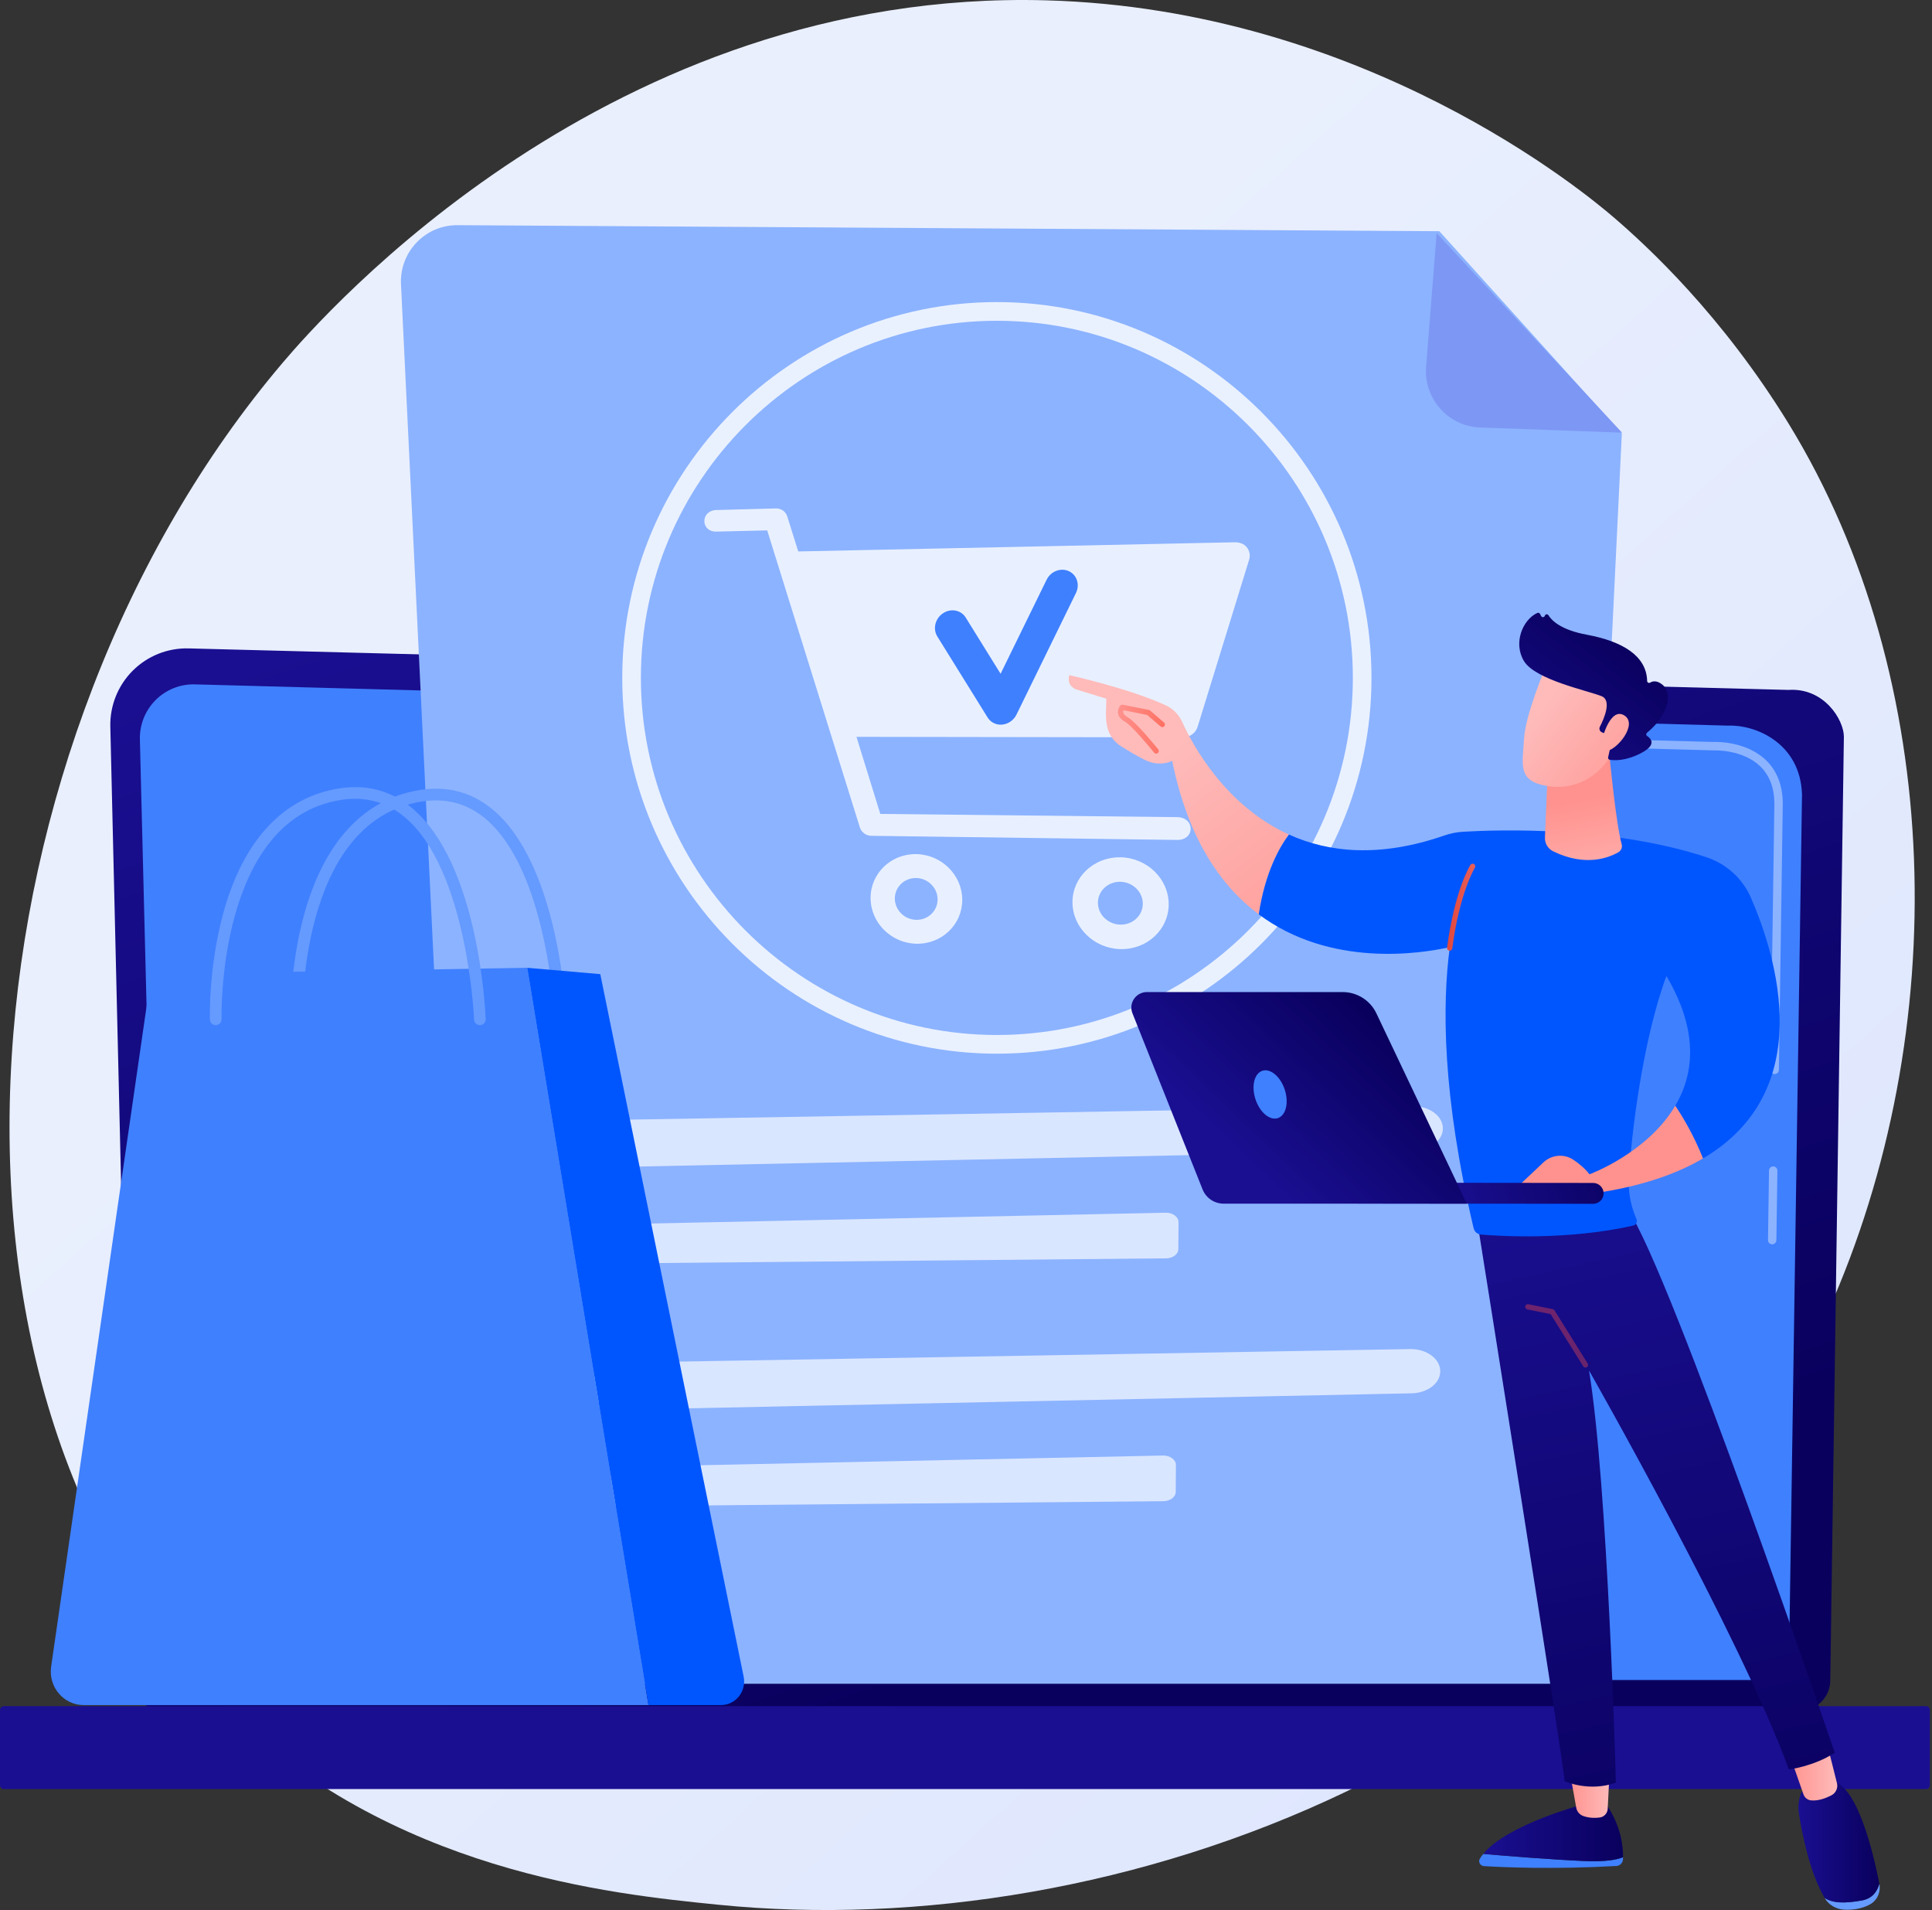 <svg width="259" height="256" viewBox="0 0 259 256" fill="none" xmlns="http://www.w3.org/2000/svg">
<rect x="0" y="0" width="259" height="256" fill="#333333" stroke="none"/>
<path d="M245.05 175.787C218.179 235.855 149.581 260.655 96.265 255.287C81.707 253.822 52.417 250.872 29.893 228.748C-13.364 186.261 -5.07 99.18 37.929 48.58C43.466 42.063 81.77 -1.574 140.246 0.044C183.059 1.229 212.692 26.016 216.294 29.102C220.844 33.002 230.868 42.253 239.794 56.807C260.768 91.005 261.84 138.251 245.049 175.787H245.05Z" fill="url(#paint0_linear_1_2024)"/>
<path d="M17.802 225.223C17.802 227.459 19.628 229.289 21.861 229.289H241.303C243.535 229.289 245.362 227.459 245.362 225.223L247.187 98.743C247.187 96.507 244.56 92.141 239.746 92.469L25.283 86.904C22.483 86.832 19.775 87.912 17.791 89.894C15.809 91.877 14.723 94.588 14.79 97.393L17.803 225.223H17.802Z" fill="url(#paint1_linear_1_2024)"/>
<path d="M21.809 221.321C21.809 223.438 23.536 225.172 25.648 225.172H236.011C238.123 225.172 239.851 223.439 239.851 221.321L241.574 106.501C241.371 99.592 235.331 97.108 231.67 97.255L26.126 91.725C24.159 91.671 22.256 92.432 20.863 93.826C19.47 95.22 18.704 97.127 18.753 99.101L21.81 221.321L21.809 221.321Z" fill="#3F80FF"/>
<path d="M237.577 166.774H237.569C237.258 166.77 237.01 166.514 237.014 166.201L237.15 156.889C237.155 156.58 237.406 156.333 237.713 156.333H237.721C238.032 156.338 238.28 156.594 238.275 156.907L238.139 166.219C238.135 166.528 237.884 166.774 237.577 166.774Z" fill="#8CB3FF"/>
<path d="M237.911 143.955H237.903C237.592 143.951 237.344 143.694 237.349 143.382L237.871 107.717C237.861 105.599 237.22 103.908 235.965 102.702C233.622 100.451 229.904 100.566 229.747 100.573L164.051 98.806C163.74 98.798 163.495 98.538 163.504 98.227C163.512 97.915 163.751 97.65 164.082 97.679L229.739 99.446C230.147 99.422 234.107 99.353 236.744 101.887C238.227 103.312 238.985 105.276 238.996 107.724L238.474 143.399C238.469 143.708 238.219 143.955 237.911 143.955Z" fill="#8CB3FF"/>
<path d="M0.515 239.788L258.199 239.788C258.483 239.788 258.714 239.557 258.714 239.272V229.192C258.714 228.906 258.483 228.675 258.199 228.675L0.515 228.675C0.231 228.675 0 228.906 0 229.192V239.272C0 239.557 0.231 239.788 0.515 239.788Z" fill="url(#paint2_linear_1_2024)"/>
<path d="M192.955 30.988L61.328 30.18C57.003 30.153 53.542 33.777 53.757 38.11L62.812 225.674H209.288L217.421 58.096L192.955 30.988Z" fill="#8CB3FF"/>
<path d="M198.429 57.295C194.141 57.144 190.844 53.438 191.182 49.148L192.594 31.238L217.448 57.989L198.429 57.295Z" fill="#7D97F4"/>
<path d="M83.398 150.08C101.644 149.784 171.688 148.572 189.376 148.265C191.606 148.227 193.441 149.582 193.429 151.258C193.418 152.852 191.728 154.15 189.605 154.193L83.693 156.393C81.653 156.435 79.899 155.304 79.647 153.783L79.584 153.398C79.296 151.659 81.065 150.118 83.398 150.08Z" fill="#D9E6FF"/>
<path d="M82.12 168.703C82.427 169.095 82.991 169.334 83.595 169.328L156.315 168.658C157.228 168.65 157.962 168.095 157.967 167.409L157.993 163.812C157.998 163.097 157.211 162.519 156.259 162.539L85.561 164.021C82.413 164.087 80.521 166.66 82.12 168.703Z" fill="#D9E6FF"/>
<path d="M83.046 182.629C101.293 182.333 171.337 181.121 189.024 180.815C191.255 180.776 193.09 182.131 193.078 183.807C193.067 185.402 191.377 186.699 189.254 186.743L83.342 188.943C81.302 188.985 79.548 187.854 79.296 186.332L79.232 185.947C78.944 184.208 80.714 182.668 83.046 182.629Z" fill="#D9E6FF"/>
<path d="M81.769 201.248C82.076 201.641 82.64 201.879 83.244 201.874L155.964 201.204C156.877 201.195 157.611 200.64 157.616 199.955L157.642 196.357C157.647 195.642 156.86 195.064 155.908 195.084L85.211 196.566C82.062 196.632 80.17 199.206 81.769 201.248Z" fill="#D9E6FF"/>
<g opacity="0.8">
<path d="M167.132 73.341C166.746 72.865 166.141 72.667 165.498 72.681L107.011 73.911L105.534 69.205C105.328 68.549 104.713 68.129 104.018 68.148L95.988 68.359C95.127 68.382 94.429 68.983 94.429 69.844C94.429 70.705 95.127 71.271 95.988 71.251L102.851 71.088L115.267 110.883C115.476 111.553 116.103 112.013 116.814 112.023L157.866 112.576C158.83 112.589 159.612 111.983 159.612 111.07C159.612 110.156 158.83 109.531 157.866 109.52L118.012 109.089L114.814 98.757L158.609 98.824C159.506 98.826 160.296 98.237 160.547 97.42L167.46 75.005C167.64 74.42 167.518 73.818 167.131 73.342L167.132 73.341Z" fill="white"/>
<path d="M122.82 114.477C119.442 114.424 116.709 117.061 116.709 120.354C116.709 123.648 119.442 126.399 122.82 126.487C126.218 126.577 128.998 123.941 128.998 120.611C128.998 117.281 126.218 114.529 122.82 114.476V114.477ZM122.82 123.286C121.241 123.248 119.96 121.964 119.96 120.423C119.96 118.881 121.241 117.651 122.82 117.68C124.403 117.709 125.694 118.994 125.694 120.543C125.694 122.092 124.402 123.322 122.82 123.285V123.286Z" fill="white"/>
<path d="M150.186 114.903C146.641 114.849 143.773 117.548 143.773 120.921C143.773 124.295 146.641 127.115 150.186 127.208C153.753 127.302 156.671 124.603 156.671 121.191C156.671 117.779 153.753 114.958 150.186 114.903V114.903ZM150.186 123.927C148.529 123.888 147.184 122.572 147.184 120.993C147.184 119.415 148.529 118.155 150.186 118.185C151.848 118.216 153.203 119.532 153.203 121.12C153.203 122.708 151.848 123.967 150.186 123.927Z" fill="white"/>
</g>
<path opacity="0.81" d="M133.638 141.225C105.947 141.225 83.418 118.629 83.418 90.856C83.418 63.083 105.947 40.487 133.638 40.487C161.329 40.487 183.858 63.083 183.858 90.856C183.858 118.629 161.329 141.225 133.638 141.225ZM133.638 42.993C107.324 42.993 85.916 64.464 85.916 90.856C85.916 117.248 107.324 138.719 133.638 138.719C159.952 138.719 181.36 117.248 181.36 90.856C181.36 64.464 159.952 42.993 133.638 42.993Z" fill="white"/>
<path d="M134.296 97.124C133.521 97.175 132.799 96.813 132.398 96.166L125.657 85.309C125.025 84.292 125.365 82.898 126.417 82.197C127.468 81.496 128.831 81.752 129.462 82.769L134.137 90.306L140.306 77.705C140.859 76.574 142.189 76.056 143.275 76.546C144.361 77.036 144.794 78.35 144.241 79.48L136.269 95.776C135.904 96.522 135.178 97.036 134.374 97.116C134.348 97.119 134.322 97.121 134.296 97.123V97.124Z" fill="#3F80FF"/>
<path d="M39.751 137.615C39.331 137.615 38.983 137.28 38.971 136.856C38.962 136.571 38.782 129.801 40.769 122.571C43.446 112.833 48.815 107.062 56.294 105.881C59.959 105.302 63.225 106.17 66.002 108.46C75.051 115.925 75.912 135.952 75.944 136.802C75.96 137.234 75.624 137.598 75.194 137.614C74.76 137.625 74.4 137.294 74.383 136.862C74.375 136.661 73.516 116.686 65.008 109.669C62.592 107.677 59.743 106.923 56.538 107.429C39.912 110.054 40.525 136.541 40.533 136.809C40.546 137.241 40.208 137.603 39.776 137.615C39.768 137.615 39.76 137.615 39.752 137.615H39.751Z" fill="#659AFF"/>
<path d="M6.856 223.374L20.275 130.564L70.685 129.713L86.932 228.532H11.221C8.528 228.532 6.463 226.092 6.856 223.374Z" fill="#3F80FF"/>
<path d="M80.474 130.564L70.684 129.713L86.931 228.532H96.65C98.621 228.532 100.093 226.684 99.692 224.717L80.474 130.564Z" fill="#0056FE"/>
<path d="M64.331 137.402C63.914 137.402 63.567 137.072 63.551 136.649C63.542 136.448 62.684 116.473 54.176 109.456C51.76 107.464 48.911 106.71 45.705 107.216C29.093 109.84 29.692 136.328 29.7 136.596C29.712 137.029 29.373 137.39 28.943 137.402C28.507 137.421 28.152 137.076 28.139 136.644C28.131 136.359 27.95 129.589 29.938 122.359C32.614 112.621 37.983 106.85 45.463 105.669C49.129 105.09 52.394 105.957 55.17 108.248C64.219 115.713 65.08 135.74 65.112 136.59C65.129 137.022 64.792 137.386 64.362 137.402C64.352 137.402 64.342 137.402 64.332 137.402H64.331Z" fill="#659AFF"/>
<path d="M198.841 248.481C202.144 248.767 207.877 249.232 212.397 249.432C215.113 249.552 216.678 249.285 217.578 248.923C217.576 249.025 217.574 249.122 217.57 249.21C217.549 249.688 217.163 250.069 216.682 250.096C208.142 250.574 201.351 250.261 198.933 250.114C198.433 250.084 198.135 249.539 198.39 249.111C198.518 248.897 198.673 248.688 198.841 248.481Z" fill="#3F80FF"/>
<path d="M212.397 249.432C207.877 249.233 202.145 248.768 198.841 248.482C202.089 244.485 212.397 241.792 212.397 241.792H215.308C217.311 244.686 217.601 247.443 217.579 248.924C216.679 249.286 215.114 249.552 212.398 249.432H212.397Z" fill="url(#paint3_linear_1_2024)"/>
<path d="M215.798 237.027L215.525 242.434C215.496 243.019 215.059 243.512 214.474 243.595C213.893 243.678 213.113 243.689 212.287 243.413C211.78 243.243 211.402 242.814 211.308 242.29L210.367 237.027H215.798Z" fill="url(#paint4_linear_1_2024)"/>
<path d="M249.587 254.719C251.019 254.461 251.667 253.496 251.939 252.465C251.94 252.474 251.942 252.483 251.944 252.492C252.155 253.58 251.666 254.707 250.69 255.243C249.509 255.891 248.218 256.002 247.217 255.948C246.142 255.891 245.155 255.314 244.612 254.391L244.604 254.377C245.683 255.069 247.198 255.151 249.587 254.719Z" fill="#659AFF"/>
<path d="M242.833 238.692H245.234C248.891 238.595 251.187 248.593 251.939 252.464C251.667 253.496 251.019 254.46 249.587 254.719C247.197 255.151 245.683 255.069 244.604 254.377C242.629 251.007 241.649 246.072 241.178 243.191C240.643 239.915 242.834 238.691 242.834 238.691L242.833 238.692Z" fill="url(#paint5_linear_1_2024)"/>
<path d="M244.926 233.674L246.259 238.992C246.422 239.644 246.111 240.319 245.51 240.628C244.765 241.012 243.714 241.415 242.749 241.298C242.295 241.243 241.919 240.922 241.768 240.494L239.811 234.899L244.925 233.674H244.926Z" fill="url(#paint6_linear_1_2024)"/>
<path d="M198.028 163.631C198.028 163.631 209.942 238.323 209.746 238.733C209.746 238.733 213.037 240.234 216.624 238.924C216.624 238.924 215.546 198.997 213.022 183.687C213.022 183.687 233.355 219.374 239.812 237.157C239.812 237.157 243.179 236.754 245.967 234.914C245.967 234.914 224.074 170.678 218.234 162.123L198.029 163.631H198.028Z" fill="url(#paint7_linear_1_2024)"/>
<path d="M212.546 183.298C212.61 183.298 212.675 183.281 212.732 183.244C212.897 183.141 212.946 182.923 212.844 182.758L208.392 175.625C208.341 175.543 208.258 175.486 208.163 175.466L204.887 174.805C204.695 174.768 204.51 174.891 204.472 175.081C204.434 175.273 204.558 175.459 204.747 175.497L207.875 176.128L212.247 183.132C212.314 183.239 212.429 183.297 212.546 183.297V183.298Z" fill="url(#paint8_linear_1_2024)"/>
<path d="M143.357 90.491C143.357 90.491 151.396 92.269 156.286 94.534C157.256 94.984 158.031 95.77 158.472 96.739C159.935 99.952 164.31 108.009 172.795 111.853C171.574 113.48 169.606 116.864 168.749 122.55C163.652 118.746 159.253 112.393 157.141 101.974C157.141 101.974 155.533 102.85 153.525 101.873C152.465 101.356 151.241 100.624 150.322 100.048C149.407 99.474 148.725 98.582 148.46 97.54C148.11 96.164 148.316 94.955 148.316 93.656L144.183 92.373C144.183 92.373 142.941 91.903 143.356 90.492L143.357 90.491Z" fill="url(#paint9_linear_1_2024)"/>
<path d="M168.749 122.551C169.606 116.864 171.574 113.48 172.795 111.853C178.066 114.242 184.923 115.006 193.654 111.971C194.459 111.692 195.299 111.528 196.15 111.478C200.798 111.204 216.115 110.705 228.79 114.905C231.457 115.789 233.617 117.767 234.731 120.33C238.16 128.221 243.711 146.193 228.301 155.265C227.117 152.318 225.75 149.948 224.582 148.207C227.063 144.009 227.799 138.275 223.395 130.808C220.184 139.504 218.677 152.193 218.363 157.809C218.259 159.658 218.583 161.503 219.305 163.21L219.385 163.396C219.54 163.762 219.326 164.182 218.937 164.269C210.262 166.224 201.24 165.693 198.544 165.47C198.063 165.43 197.663 165.085 197.552 164.618C193.333 146.79 193.324 134.63 194.357 126.943C190.411 127.828 178.344 129.715 168.75 122.552L168.749 122.551Z" fill="#0056FE"/>
<path d="M194.339 127.421C194.513 127.421 194.664 127.292 194.687 127.115C195.678 119.609 197.695 116.334 197.716 116.301C197.819 116.136 197.77 115.918 197.606 115.813C197.443 115.71 197.225 115.758 197.121 115.922C197.035 116.059 195.004 119.338 193.99 127.022C193.964 127.215 194.1 127.392 194.293 127.418C194.308 127.419 194.324 127.42 194.339 127.42V127.421Z" fill="url(#paint10_linear_1_2024)"/>
<path d="M215.748 101.093C215.748 101.093 216.625 110.399 217.398 113.152C217.515 113.57 217.334 114.01 216.955 114.227C215.644 114.979 212.499 116.205 208.196 114.09C207.499 113.747 207.08 113.019 207.112 112.248L207.491 103.255L215.747 101.094L215.748 101.093Z" fill="url(#paint11_linear_1_2024)"/>
<path d="M207.303 89.186C207.303 89.186 204.496 95.653 204.307 99.048C204.119 102.443 203.389 104.645 207.303 105.328C211.216 106.012 214.513 104.056 216.298 100.675C216.298 100.675 219.097 95.466 218.469 93.332C217.841 91.198 207.303 89.186 207.303 89.186Z" fill="url(#paint12_linear_1_2024)"/>
<path d="M214.962 98.244L214.739 98.145C214.456 98.02 214.335 97.682 214.477 97.406C215.028 96.336 216.104 93.886 214.715 93.314C212.924 92.577 205.83 91.126 204.299 88.602C202.828 86.175 204.131 83.043 206.09 82.153C206.222 82.093 206.376 82.141 206.443 82.268L206.606 82.578C206.718 82.79 207.03 82.758 207.097 82.528C207.161 82.306 207.454 82.263 207.575 82.459C208.046 83.214 209.316 84.439 212.713 85.067C217.541 85.961 220.732 87.921 220.812 91.266C220.817 91.479 221.042 91.597 221.223 91.487C221.579 91.269 222.15 91.167 222.912 91.809C224.237 92.927 223.695 95.828 220.789 98.214C220.651 98.327 220.652 98.543 220.802 98.641C221.328 98.985 222.114 99.804 220.079 100.895C217.974 102.023 216.401 101.93 215.796 101.831C215.646 101.806 215.548 101.66 215.581 101.51L216.227 98.57C216.264 98.403 216.138 98.246 215.967 98.246H214.961L214.962 98.244Z" fill="url(#paint13_linear_1_2024)"/>
<path d="M214.84 98.865C214.84 98.865 215.911 94.734 217.757 95.892C219.604 97.05 216.799 100.521 215.314 100.675L214.839 98.865H214.84Z" fill="url(#paint14_linear_1_2024)"/>
<path d="M154.996 101.013C155.074 101.013 155.153 100.987 155.218 100.933C155.368 100.811 155.391 100.589 155.269 100.437C154.965 100.062 152.267 96.753 151.228 96.165C150.85 95.951 150.625 95.728 150.576 95.525C150.553 95.427 150.569 95.317 150.624 95.193L153.793 95.83L155.589 97.375C155.736 97.502 155.958 97.486 156.085 97.338C156.212 97.189 156.194 96.967 156.048 96.84L154.182 95.235C154.136 95.195 154.081 95.169 154.022 95.157L150.513 94.452C150.373 94.424 150.232 94.483 150.152 94.601C149.895 94.984 149.81 95.34 149.893 95.688C149.989 96.1 150.313 96.458 150.882 96.781C151.665 97.224 153.921 99.893 154.724 100.884C154.793 100.97 154.894 101.014 154.997 101.014L154.996 101.013Z" fill="url(#paint15_linear_1_2024)"/>
<path d="M214.977 159.738L202.569 159.892L206.911 155.792C207.99 154.773 209.637 154.608 210.884 155.418C211.613 155.892 212.404 156.537 213.09 157.39C213.09 157.39 220.829 154.553 224.581 148.206C225.75 149.947 227.116 152.317 228.3 155.264C224.937 157.245 220.577 158.802 214.977 159.737V159.738Z" fill="url(#paint16_linear_1_2024)"/>
<path d="M213.639 161.344C213.616 161.345 213.591 161.346 213.567 161.346L182.073 161.312C181.294 161.312 180.663 160.685 180.664 159.911C180.664 159.139 181.299 158.5 182.075 158.514L213.57 158.548C214.348 158.548 214.979 159.175 214.978 159.949C214.978 160.698 214.384 161.308 213.639 161.345V161.344Z" fill="url(#paint17_linear_1_2024)"/>
<path d="M153.761 132.966H179.99C181.925 132.966 183.686 134.074 184.511 135.81L196.637 161.325H164.041C162.794 161.325 161.674 160.569 161.216 159.418L151.813 135.807C151.269 134.443 152.282 132.965 153.761 132.965V132.966Z" fill="url(#paint18_linear_1_2024)"/>
<path d="M171.309 149.857C172.392 149.499 172.804 147.789 172.229 146.039C171.654 144.289 170.309 143.16 169.226 143.518C168.143 143.876 167.732 145.585 168.307 147.335C168.882 149.086 170.226 150.215 171.309 149.857Z" fill="#3F80FF"/>
<defs>
<linearGradient id="paint0_linear_1_2024" x1="269.239" y1="292.155" x2="84.287" y2="86.009" gradientUnits="userSpaceOnUse">
<stop stop-color="#DAE3FE"/>
<stop offset="1" stop-color="#E9EFFD"/>
</linearGradient>
<linearGradient id="paint1_linear_1_2024" x1="151.626" y1="219.566" x2="99.522" y2="63.716" gradientUnits="userSpaceOnUse">
<stop stop-color="#09005D"/>
<stop offset="1" stop-color="#1A0F91"/>
</linearGradient>
<linearGradient id="paint2_linear_1_2024" x1="126.123" y1="99.291" x2="129.276" y2="230.072" gradientUnits="userSpaceOnUse">
<stop stop-color="#09005D"/>
<stop offset="1" stop-color="#1A0F91"/>
</linearGradient>
<linearGradient id="paint3_linear_1_2024" x1="217.579" y1="245.627" x2="198.841" y2="245.627" gradientUnits="userSpaceOnUse">
<stop stop-color="#09005D"/>
<stop offset="1" stop-color="#1A0F91"/>
</linearGradient>
<linearGradient id="paint4_linear_1_2024" x1="215.798" y1="240.337" x2="210.367" y2="240.337" gradientUnits="userSpaceOnUse">
<stop stop-color="#FEBBBA"/>
<stop offset="1" stop-color="#FF928E"/>
</linearGradient>
<linearGradient id="paint5_linear_1_2024" x1="251.94" y1="246.838" x2="241.093" y2="246.838" gradientUnits="userSpaceOnUse">
<stop stop-color="#09005D"/>
<stop offset="1" stop-color="#1A0F91"/>
</linearGradient>
<linearGradient id="paint6_linear_1_2024" x1="246.302" y1="237.496" x2="239.811" y2="237.496" gradientUnits="userSpaceOnUse">
<stop stop-color="#FEBBBA"/>
<stop offset="1" stop-color="#FF928E"/>
</linearGradient>
<linearGradient id="paint7_linear_1_2024" x1="231.957" y1="255.101" x2="209.338" y2="154.873" gradientUnits="userSpaceOnUse">
<stop stop-color="#09005D"/>
<stop offset="1" stop-color="#1A0F91"/>
</linearGradient>
<linearGradient id="paint8_linear_1_2024" x1="234.015" y1="139.257" x2="200.764" y2="191.176" gradientUnits="userSpaceOnUse">
<stop stop-color="#CB236D"/>
<stop offset="1" stop-color="#4C246D"/>
</linearGradient>
<linearGradient id="paint9_linear_1_2024" x1="157.024" y1="100.369" x2="182.826" y2="133.839" gradientUnits="userSpaceOnUse">
<stop stop-color="#FEBBBA"/>
<stop offset="1" stop-color="#FF928E"/>
</linearGradient>
<linearGradient id="paint10_linear_1_2024" x1="193.987" y1="121.59" x2="197.77" y2="121.59" gradientUnits="userSpaceOnUse">
<stop stop-color="#E1473D"/>
<stop offset="1" stop-color="#E9605A"/>
</linearGradient>
<linearGradient id="paint11_linear_1_2024" x1="214.325" y1="122.049" x2="211.496" y2="107.244" gradientUnits="userSpaceOnUse">
<stop stop-color="#FEBBBA"/>
<stop offset="1" stop-color="#FF928E"/>
</linearGradient>
<linearGradient id="paint12_linear_1_2024" x1="206.715" y1="94.879" x2="222.796" y2="107.148" gradientUnits="userSpaceOnUse">
<stop stop-color="#FEBBBA"/>
<stop offset="1" stop-color="#FF928E"/>
</linearGradient>
<linearGradient id="paint13_linear_1_2024" x1="218.011" y1="85.129" x2="203.011" y2="104.384" gradientUnits="userSpaceOnUse">
<stop stop-color="#09005D"/>
<stop offset="1" stop-color="#1A0F91"/>
</linearGradient>
<linearGradient id="paint14_linear_1_2024" x1="208.705" y1="92.27" x2="224.786" y2="104.538" gradientUnits="userSpaceOnUse">
<stop stop-color="#FEBBBA"/>
<stop offset="1" stop-color="#FF928E"/>
</linearGradient>
<linearGradient id="paint15_linear_1_2024" x1="149.862" y1="97.729" x2="156.17" y2="97.729" gradientUnits="userSpaceOnUse">
<stop stop-color="#FF928E"/>
<stop offset="1" stop-color="#FE7062"/>
</linearGradient>
<linearGradient id="paint16_linear_1_2024" x1="199.297" y1="132.568" x2="210.575" y2="149.434" gradientUnits="userSpaceOnUse">
<stop stop-color="#FEBBBA"/>
<stop offset="1" stop-color="#FF928E"/>
</linearGradient>
<linearGradient id="paint17_linear_1_2024" x1="218.974" y1="152.966" x2="193.961" y2="161.144" gradientUnits="userSpaceOnUse">
<stop stop-color="#09005D"/>
<stop offset="1" stop-color="#1A0F91"/>
</linearGradient>
<linearGradient id="paint18_linear_1_2024" x1="184.573" y1="136.727" x2="166.62" y2="155.647" gradientUnits="userSpaceOnUse">
<stop stop-color="#09005D"/>
<stop offset="1" stop-color="#1A0F91"/>
</linearGradient>
</defs>
</svg>
